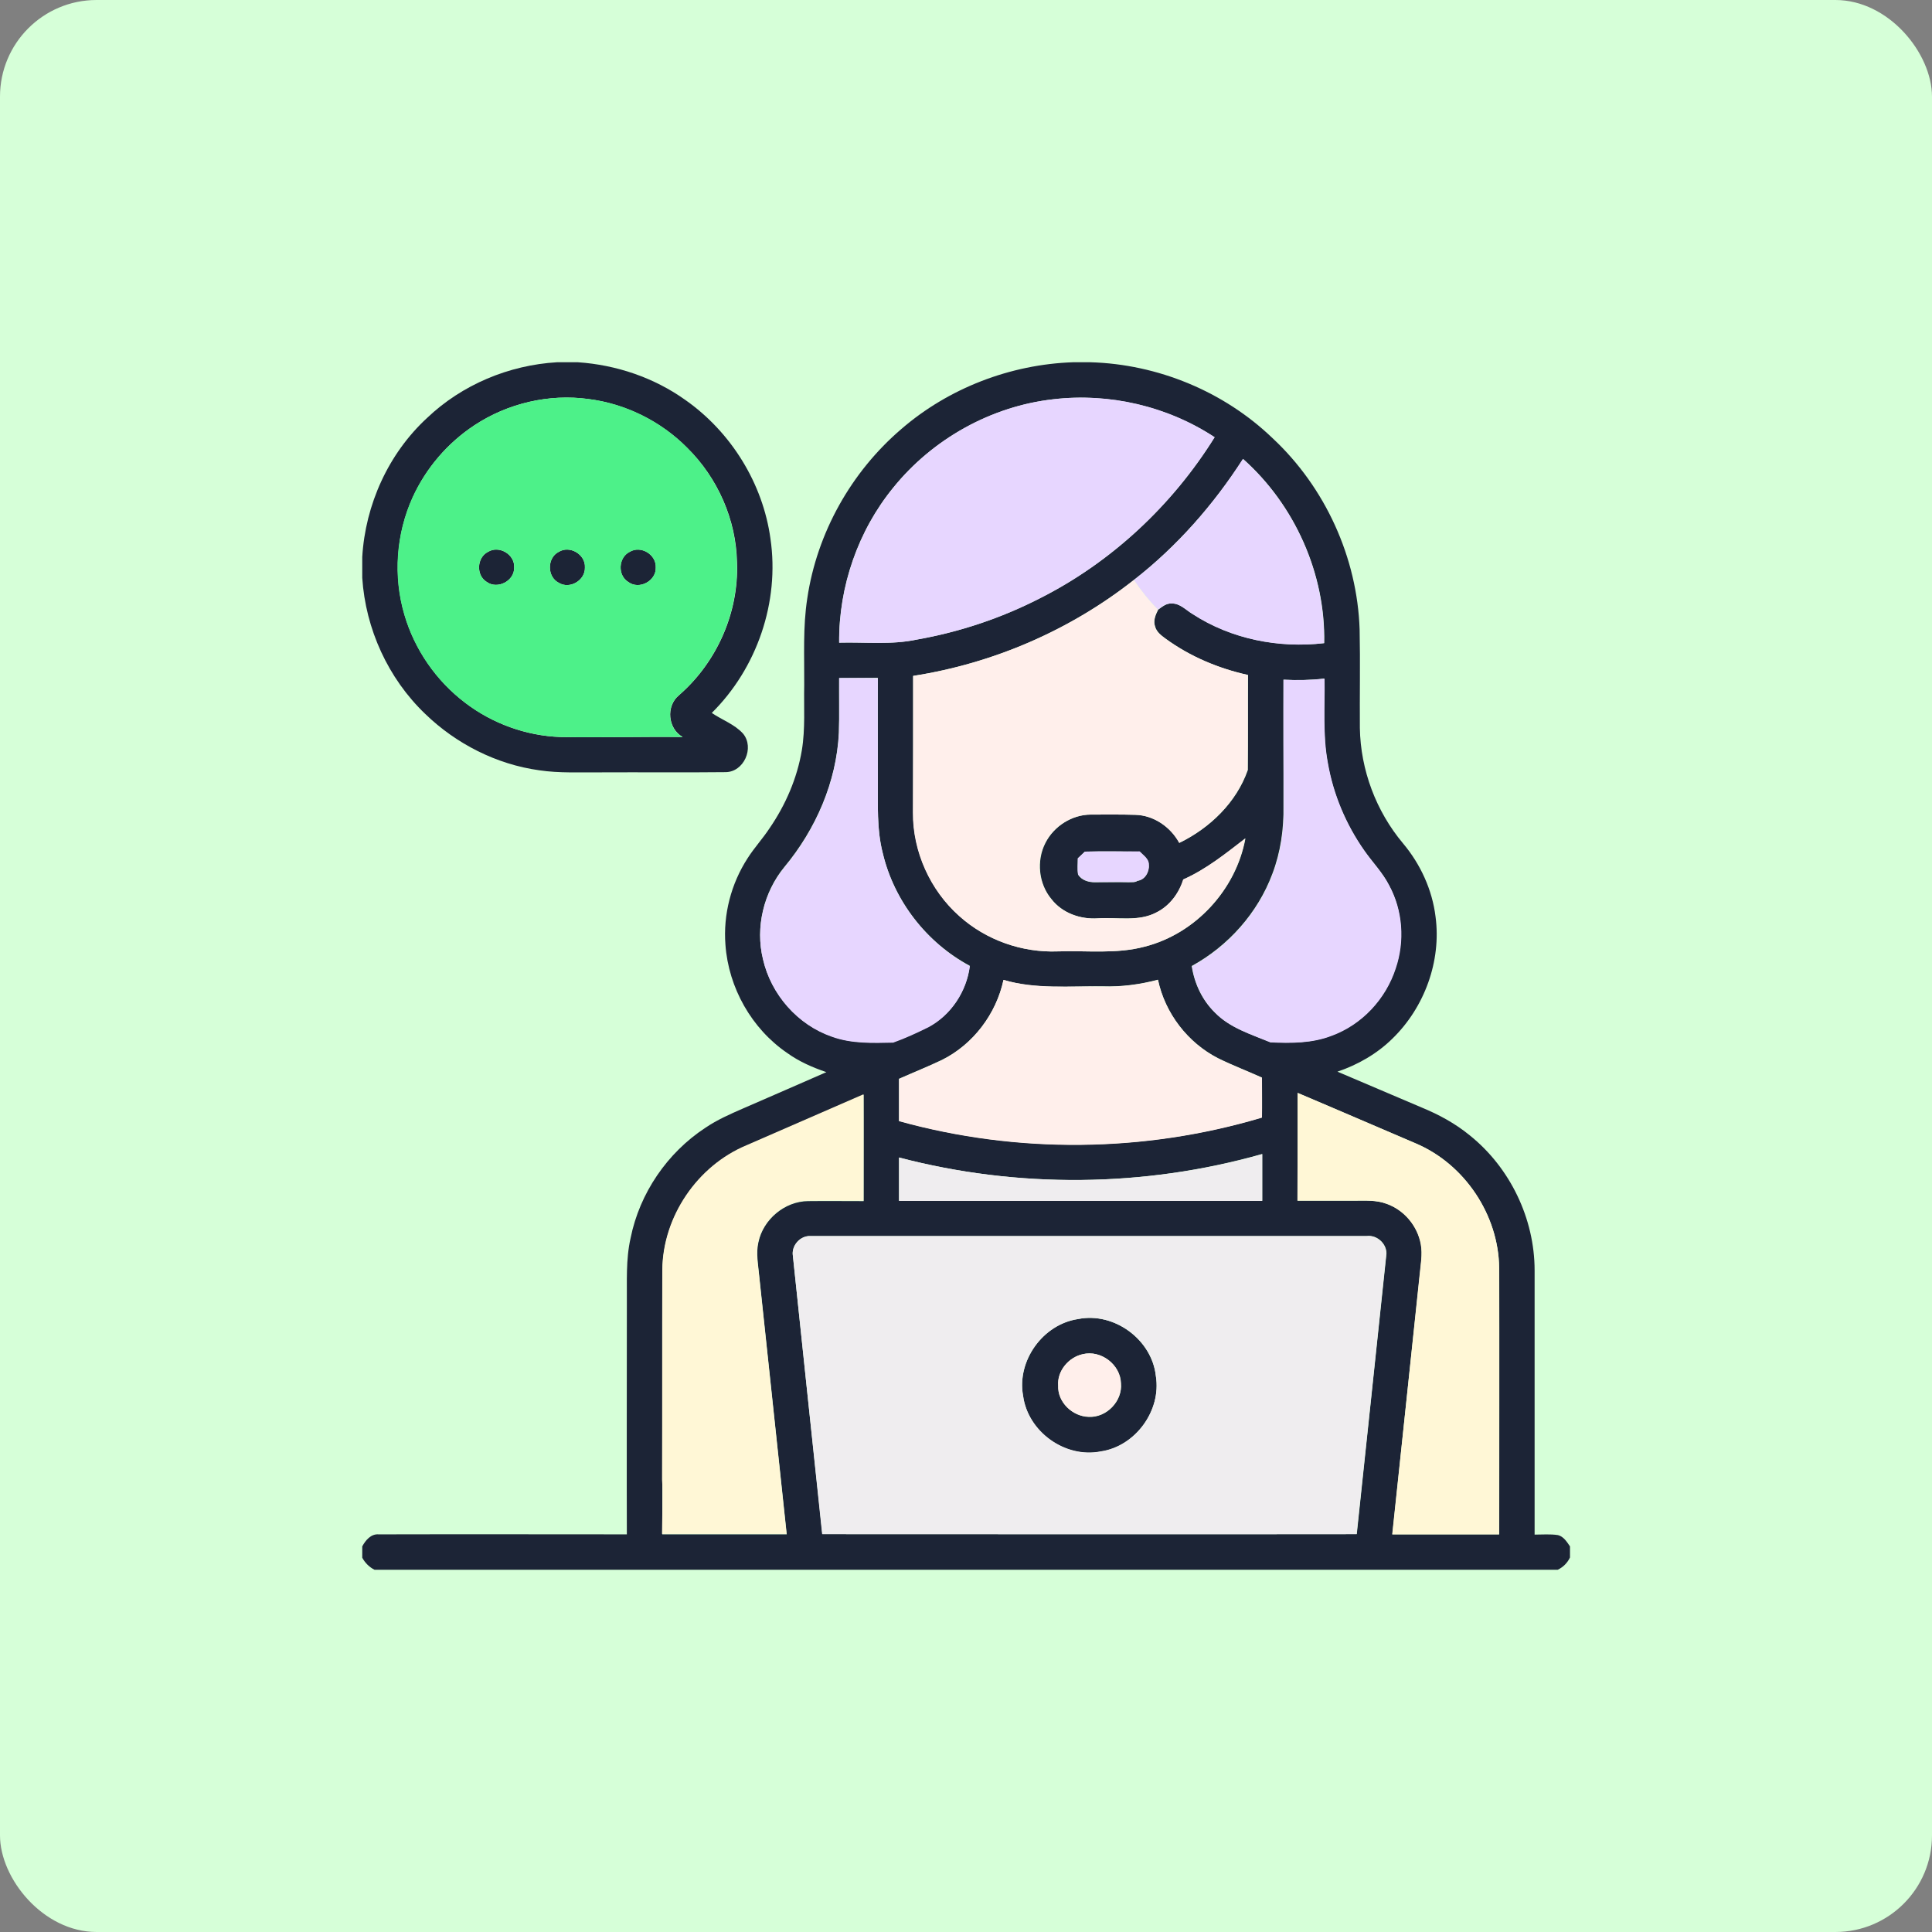 <svg width="80" height="80" viewBox="0 0 80 80" fill="none" xmlns="http://www.w3.org/2000/svg">
<rect x="0" y="0" width="80" height="80" fill="#808080" stroke="none"/>
<rect width="80" height="80" rx="4" fill="#D6FFD8"/>
<g clip-path="url(#clip0_2110_16559)">
<path d="M23.066 15H23.926C25.518 15.107 27.08 15.635 28.379 16.562C30.273 17.891 31.592 20.02 31.904 22.314C32.285 24.922 31.348 27.666 29.473 29.521C29.902 29.814 30.42 29.99 30.771 30.381C31.25 30.967 30.801 31.973 30.039 31.973C28.311 31.992 26.592 31.973 24.863 31.982C24.014 31.973 23.164 32.022 22.324 31.895C20.557 31.65 18.887 30.801 17.607 29.561C16.074 28.096 15.137 26.045 15 23.926V23.066C15.127 20.898 16.084 18.779 17.686 17.305C19.131 15.928 21.074 15.117 23.066 15ZM19.648 17.607C18.535 18.34 17.637 19.385 17.09 20.596C16.406 22.1 16.279 23.857 16.748 25.449C17.168 26.895 18.066 28.193 19.268 29.102C20.391 29.961 21.787 30.469 23.203 30.518C24.893 30.547 26.582 30.498 28.271 30.518C27.656 30.176 27.568 29.238 28.115 28.789C29.678 27.432 30.596 25.371 30.518 23.301C30.488 21.523 29.717 19.785 28.457 18.545C27.363 17.441 25.898 16.719 24.365 16.523C22.734 16.299 21.025 16.699 19.648 17.607Z" fill="#1C2436"/>
<path d="M44.434 15H45.147C47.94 15.078 50.684 16.211 52.695 18.145C54.873 20.176 56.201 23.086 56.299 26.064C56.328 27.422 56.299 28.779 56.309 30.146C56.338 31.885 56.982 33.594 58.096 34.922C58.818 35.781 59.307 36.846 59.443 37.959C59.688 39.795 58.984 41.719 57.656 43.008C57.022 43.633 56.221 44.092 55.381 44.375C56.543 44.863 57.705 45.371 58.867 45.859C59.58 46.152 60.264 46.523 60.859 47.012C62.529 48.35 63.545 50.459 63.545 52.607C63.545 56.25 63.545 59.902 63.545 63.545C63.867 63.545 64.189 63.516 64.512 63.565C64.746 63.623 64.883 63.848 65.01 64.033V64.492C64.902 64.717 64.727 64.893 64.502 65H15.508C15.293 64.893 15.117 64.717 15 64.502V64.033C15.137 63.779 15.361 63.506 15.684 63.535C19.346 63.525 23.008 63.535 26.66 63.535C28.633 63.535 30.605 63.535 32.578 63.535C32.197 59.961 31.816 56.387 31.436 52.812C31.396 52.353 31.299 51.885 31.406 51.435C31.602 50.498 32.49 49.746 33.457 49.736C34.228 49.727 34.99 49.736 35.762 49.736C35.762 48.272 35.762 46.797 35.762 45.332C34.15 46.035 32.529 46.738 30.918 47.441C28.877 48.291 27.441 50.4 27.432 52.617C27.422 55.518 27.432 60.859 27.422 63.75C27.461 64.189 27.08 64.522 26.66 64.551C26.27 64.492 25.928 64.17 25.957 63.76C25.947 61.318 25.957 56.435 25.957 53.984C25.967 53.076 25.908 52.158 26.113 51.26C26.484 49.414 27.627 47.734 29.209 46.699C29.697 46.367 30.234 46.133 30.771 45.898C31.924 45.4 33.076 44.893 34.219 44.395C33.643 44.199 33.086 43.955 32.598 43.603C31.123 42.598 30.166 40.898 30.039 39.121C29.941 37.871 30.273 36.592 30.957 35.537C31.23 35.107 31.582 34.727 31.865 34.297C32.529 33.33 33.008 32.227 33.203 31.064C33.35 30.176 33.281 29.268 33.301 28.369C33.31 27.168 33.242 25.967 33.428 24.775C33.828 22.07 35.244 19.541 37.324 17.764C39.277 16.074 41.836 15.088 44.434 15ZM36.992 20.186C35.527 21.973 34.727 24.287 34.746 26.611C35.82 26.582 36.904 26.709 37.959 26.484C39.727 26.172 41.435 25.605 43.037 24.785C46.016 23.291 48.535 20.928 50.293 18.105C48.34 16.826 45.938 16.26 43.613 16.533C41.045 16.826 38.623 18.174 36.992 20.186ZM46.953 24.014C44.316 26.094 41.133 27.471 37.812 27.988C37.812 29.873 37.812 31.768 37.812 33.652C37.803 35.264 38.525 36.855 39.727 37.93C40.83 38.926 42.324 39.453 43.809 39.395C45.01 39.355 46.23 39.512 47.402 39.199C49.502 38.662 51.182 36.846 51.572 34.717C50.762 35.342 49.951 35.996 49.004 36.416C48.828 36.982 48.447 37.5 47.91 37.773C47.158 38.174 46.279 37.969 45.469 38.027C44.746 38.076 43.994 37.812 43.545 37.236C43.008 36.602 42.91 35.645 43.291 34.902C43.643 34.209 44.395 33.73 45.176 33.73C45.791 33.73 46.406 33.721 47.022 33.74C47.783 33.76 48.477 34.248 48.838 34.902C50.098 34.287 51.201 33.232 51.67 31.885C51.68 30.576 51.67 29.258 51.68 27.949C50.459 27.686 49.287 27.188 48.281 26.455C48.096 26.318 47.891 26.172 47.832 25.938C47.744 25.703 47.852 25.459 47.959 25.244C48.125 25.127 48.291 24.98 48.506 24.99C48.857 24.971 49.111 25.264 49.395 25.43C50.986 26.465 52.959 26.846 54.834 26.631C54.893 23.76 53.613 20.908 51.475 19.004C50.244 20.908 48.73 22.627 46.953 24.014ZM34.746 28.076C34.736 28.828 34.756 29.58 34.736 30.332C34.639 32.373 33.779 34.336 32.48 35.898C31.621 36.943 31.27 38.389 31.592 39.707C31.924 41.162 33.018 42.432 34.443 42.91C35.254 43.213 36.133 43.184 36.982 43.154C37.48 42.978 37.969 42.754 38.438 42.52C39.375 42.022 40.029 41.045 40.156 39.99C38.369 39.033 37.022 37.305 36.553 35.322C36.299 34.326 36.357 33.291 36.348 32.275C36.348 30.869 36.348 29.473 36.348 28.066C35.82 28.066 35.283 28.076 34.746 28.076ZM53.145 28.145C53.145 29.883 53.145 31.621 53.145 33.359C53.164 34.316 53.027 35.283 52.685 36.182C52.08 37.803 50.859 39.17 49.346 40C49.453 40.713 49.775 41.406 50.293 41.914C50.918 42.559 51.797 42.822 52.598 43.154C53.447 43.193 54.326 43.193 55.127 42.881C56.377 42.422 57.373 41.357 57.783 40.088C58.164 38.965 58.076 37.695 57.51 36.65C57.246 36.123 56.826 35.703 56.484 35.215C55.723 34.131 55.195 32.881 54.971 31.572C54.756 30.43 54.853 29.258 54.834 28.096C54.268 28.164 53.711 28.174 53.145 28.145ZM44.922 35.264C44.824 35.361 44.727 35.449 44.629 35.547C44.629 35.772 44.609 35.986 44.639 36.211C44.785 36.455 45.088 36.543 45.361 36.533C45.82 36.533 46.279 36.523 46.738 36.533C46.855 36.523 46.992 36.553 47.1 36.475C47.412 36.435 47.598 36.094 47.568 35.81C47.568 35.566 47.334 35.42 47.188 35.264C46.435 35.254 45.674 35.244 44.922 35.264ZM41.553 40.576C41.25 41.982 40.303 43.242 39.004 43.887C38.418 44.17 37.822 44.404 37.227 44.668C37.227 45.254 37.227 45.83 37.227 46.416C42.119 47.773 47.393 47.725 52.256 46.27C52.266 45.723 52.256 45.166 52.256 44.619C51.65 44.346 51.035 44.111 50.44 43.818C49.18 43.174 48.242 41.953 47.949 40.566C47.207 40.762 46.435 40.869 45.664 40.84C44.287 40.83 42.881 40.977 41.553 40.576ZM53.73 45.254C53.73 46.748 53.73 48.232 53.73 49.717C54.522 49.717 55.322 49.717 56.113 49.717C56.543 49.717 56.992 49.688 57.412 49.844C58.145 50.098 58.701 50.762 58.838 51.523C58.916 51.953 58.828 52.383 58.789 52.803C58.408 56.377 58.027 59.961 57.656 63.535C59.131 63.535 60.605 63.535 62.08 63.535C62.08 59.853 62.09 56.172 62.08 52.5C62.051 50.312 60.654 48.213 58.643 47.353C56.992 46.65 55.361 45.947 53.73 45.254ZM37.227 47.93C37.227 48.525 37.227 49.121 37.227 49.717C42.236 49.717 47.256 49.717 52.266 49.717C52.266 49.072 52.266 48.428 52.266 47.783C47.383 49.17 42.139 49.219 37.227 47.93ZM32.832 52.002C33.232 55.85 33.643 59.688 34.053 63.525C41.426 63.525 48.799 63.535 56.182 63.525C56.582 59.688 57.002 55.84 57.402 52.002C57.48 51.553 57.051 51.123 56.602 51.182C48.926 51.182 41.24 51.182 33.565 51.182C33.125 51.162 32.764 51.582 32.832 52.002Z" fill="#1C2436"/>
<path d="M20.207 22.852C20.666 22.568 21.32 22.959 21.291 23.496C21.31 24.053 20.597 24.424 20.148 24.092C19.709 23.828 19.738 23.086 20.207 22.852Z" fill="#1C2436"/>
<path d="M23.136 22.852C23.595 22.568 24.249 22.959 24.22 23.496C24.239 24.033 23.585 24.414 23.136 24.131C22.648 23.887 22.648 23.096 23.136 22.852Z" fill="#1C2436"/>
<path d="M26.072 22.852C26.531 22.568 27.175 22.959 27.156 23.496C27.175 24.053 26.472 24.434 26.023 24.102C25.564 23.828 25.593 23.086 26.072 22.852Z" fill="#1C2436"/>
<path d="M44.639 54.619C46.133 54.316 47.696 55.469 47.862 56.982C48.096 58.418 47.012 59.892 45.577 60.107C44.102 60.4 42.559 59.287 42.364 57.803C42.1 56.348 43.184 54.834 44.639 54.619ZM44.835 56.074C44.249 56.201 43.77 56.767 43.819 57.383C43.79 58.066 44.415 58.652 45.079 58.672C45.821 58.711 46.485 58.017 46.417 57.285C46.397 56.504 45.587 55.889 44.835 56.074Z" fill="#1C2436"/>
<path d="M19.65 17.607C21.027 16.699 22.736 16.299 24.367 16.523C25.9 16.709 27.365 17.441 28.449 18.535C29.709 19.785 30.48 21.523 30.509 23.301C30.588 25.371 29.67 27.432 28.107 28.789C27.56 29.238 27.648 30.186 28.263 30.517C26.574 30.498 24.884 30.547 23.195 30.517C21.779 30.459 20.383 29.961 19.259 29.102C18.058 28.193 17.16 26.895 16.74 25.449C16.271 23.857 16.398 22.109 17.082 20.596C17.638 19.385 18.537 18.34 19.65 17.607ZM20.207 22.852C19.738 23.086 19.709 23.818 20.148 24.092C20.597 24.424 21.31 24.053 21.291 23.496C21.33 22.959 20.666 22.568 20.207 22.852ZM23.137 22.852C22.648 23.096 22.648 23.887 23.137 24.131C23.596 24.414 24.24 24.033 24.221 23.496C24.25 22.959 23.596 22.568 23.137 22.852ZM26.076 22.852C25.607 23.086 25.568 23.828 26.017 24.102C26.467 24.434 27.18 24.053 27.15 23.496C27.18 22.959 26.535 22.578 26.076 22.852Z" fill="#4DF189"/>
<path d="M36.996 20.186C38.617 18.174 41.049 16.816 43.617 16.533C45.942 16.26 48.344 16.816 50.297 18.105C48.539 20.928 46.02 23.281 43.041 24.785C41.45 25.596 39.731 26.172 37.963 26.484C36.909 26.709 35.825 26.582 34.75 26.611C34.731 24.297 35.532 21.982 36.996 20.186Z" fill="#E7D6FF"/>
<path d="M46.953 24.014C48.74 22.627 50.244 20.908 51.465 19.004C53.613 20.908 54.883 23.76 54.824 26.631C52.949 26.855 50.977 26.465 49.385 25.43C49.102 25.264 48.857 24.971 48.496 24.99C48.281 24.98 48.105 25.127 47.949 25.244C47.578 24.863 47.246 24.453 46.953 24.014Z" fill="#E7D6FF"/>
<path d="M34.749 28.076C35.286 28.076 35.813 28.066 36.35 28.086C36.341 29.492 36.35 30.889 36.35 32.295C36.36 33.31 36.292 34.346 36.556 35.342C37.024 37.315 38.372 39.043 40.159 40.01C40.022 41.065 39.378 42.041 38.44 42.539C37.962 42.773 37.483 42.998 36.985 43.174C36.136 43.193 35.257 43.223 34.446 42.93C33.03 42.441 31.927 41.182 31.595 39.727C31.272 38.408 31.624 36.963 32.483 35.918C33.782 34.355 34.641 32.393 34.739 30.352C34.768 29.58 34.749 28.828 34.749 28.076Z" fill="#E7D6FF"/>
<path d="M53.148 28.145C53.715 28.174 54.281 28.164 54.848 28.105C54.867 29.268 54.77 30.43 54.984 31.582C55.209 32.891 55.736 34.141 56.498 35.225C56.83 35.703 57.25 36.133 57.523 36.66C58.09 37.705 58.178 38.975 57.797 40.098C57.387 41.367 56.4 42.432 55.141 42.891C54.34 43.203 53.461 43.203 52.611 43.164C51.81 42.832 50.922 42.568 50.307 41.924C49.789 41.416 49.467 40.723 49.359 40.01C50.873 39.18 52.094 37.812 52.699 36.191C53.041 35.293 53.178 34.326 53.158 33.369C53.148 31.621 53.139 29.883 53.148 28.145Z" fill="#E7D6FF"/>
<path d="M44.925 35.264C45.677 35.244 46.438 35.264 47.19 35.254C47.337 35.41 47.581 35.557 47.571 35.801C47.6 36.094 47.415 36.435 47.102 36.465C46.995 36.543 46.868 36.514 46.741 36.523C46.282 36.514 45.823 36.523 45.364 36.523C45.091 36.533 44.788 36.445 44.641 36.201C44.602 35.986 44.632 35.762 44.632 35.537C44.729 35.449 44.827 35.352 44.925 35.264Z" fill="#E7D6FF"/>
<path d="M37.811 27.988C41.131 27.471 44.315 26.094 46.951 24.014C47.244 24.453 47.576 24.873 47.947 25.244C47.84 25.459 47.742 25.693 47.82 25.938C47.879 26.172 48.084 26.318 48.27 26.455C49.285 27.188 50.457 27.676 51.668 27.949C51.668 29.258 51.678 30.576 51.658 31.885C51.19 33.223 50.096 34.287 48.826 34.902C48.465 34.238 47.772 33.76 47.01 33.74C46.395 33.721 45.779 33.73 45.164 33.73C44.383 33.73 43.631 34.209 43.279 34.902C42.889 35.635 42.996 36.592 43.533 37.236C43.983 37.812 44.734 38.076 45.457 38.027C46.268 37.978 47.147 38.184 47.898 37.773C48.436 37.5 48.816 36.982 48.992 36.416C49.94 35.996 50.75 35.342 51.561 34.717C51.17 36.846 49.49 38.672 47.391 39.199C46.219 39.512 44.998 39.355 43.797 39.395C42.313 39.453 40.819 38.926 39.715 37.93C38.514 36.865 37.791 35.264 37.801 33.652C37.811 31.768 37.811 29.873 37.811 27.988Z" fill="#FFEFEB"/>
<path d="M41.553 40.576C42.891 40.967 44.287 40.82 45.664 40.85C46.435 40.869 47.207 40.772 47.949 40.576C48.242 41.963 49.18 43.184 50.44 43.828C51.035 44.121 51.66 44.355 52.256 44.629C52.256 45.176 52.256 45.732 52.256 46.279C47.383 47.734 42.119 47.783 37.227 46.426C37.227 45.84 37.227 45.264 37.227 44.678C37.822 44.414 38.418 44.17 39.004 43.897C40.293 43.252 41.25 41.992 41.553 40.576Z" fill="#FFEFEB"/>
<path d="M44.832 56.074C45.584 55.889 46.394 56.504 46.414 57.275C46.482 58.018 45.818 58.701 45.076 58.662C44.402 58.652 43.787 58.057 43.816 57.373C43.767 56.777 44.246 56.201 44.832 56.074Z" fill="#FFEFEB"/>
<path d="M53.732 45.254C55.373 45.947 56.994 46.65 58.635 47.353C60.647 48.213 62.053 50.303 62.072 52.5C62.082 56.182 62.072 59.863 62.072 63.535C60.598 63.535 59.123 63.535 57.648 63.535C58.029 59.961 58.41 56.387 58.781 52.803C58.82 52.373 58.908 51.943 58.83 51.523C58.693 50.762 58.137 50.098 57.404 49.844C56.994 49.688 56.545 49.717 56.105 49.717C55.315 49.717 54.514 49.717 53.723 49.717C53.732 48.232 53.732 46.738 53.732 45.254Z" fill="#FFF7D6"/>
<path d="M30.91 47.422C32.522 46.719 34.143 46.016 35.754 45.312C35.764 46.777 35.754 48.252 35.754 49.717C34.992 49.717 34.221 49.707 33.449 49.717C32.482 49.736 31.604 50.478 31.398 51.416C31.291 51.875 31.379 52.334 31.428 52.793C31.809 56.367 32.19 59.941 32.57 63.516C30.598 63.516 29.387 63.516 27.414 63.516C27.414 63.037 27.453 61.709 27.414 61.27C27.424 58.369 27.414 55.478 27.424 52.578C27.443 50.381 28.869 48.272 30.91 47.422Z" fill="#FFF7D6"/>
<path d="M37.227 47.93C42.139 49.219 47.383 49.17 52.266 47.793C52.266 48.438 52.266 49.082 52.266 49.727C47.256 49.727 42.236 49.727 37.227 49.727C37.227 49.121 37.227 48.525 37.227 47.93Z" fill="#EFEDEF"/>
<path d="M32.832 52.002C32.764 51.582 33.135 51.162 33.555 51.182C41.231 51.182 48.916 51.182 56.592 51.182C57.041 51.133 57.461 51.553 57.393 52.002C56.992 55.84 56.582 59.688 56.172 63.525C48.799 63.535 41.426 63.525 34.043 63.525C33.643 59.688 33.233 55.85 32.832 52.002ZM44.639 54.619C43.184 54.834 42.09 56.348 42.364 57.793C42.559 59.277 44.102 60.391 45.577 60.098C47.012 59.893 48.096 58.408 47.862 56.973C47.705 55.469 46.133 54.316 44.639 54.619Z" fill="#EFEDEF"/>
</g>
<defs>
<clipPath id="clip0_2110_16559">
<rect width="50" height="50" fill="white" transform="translate(15 15)"/>
</clipPath>
</defs>
</svg>

